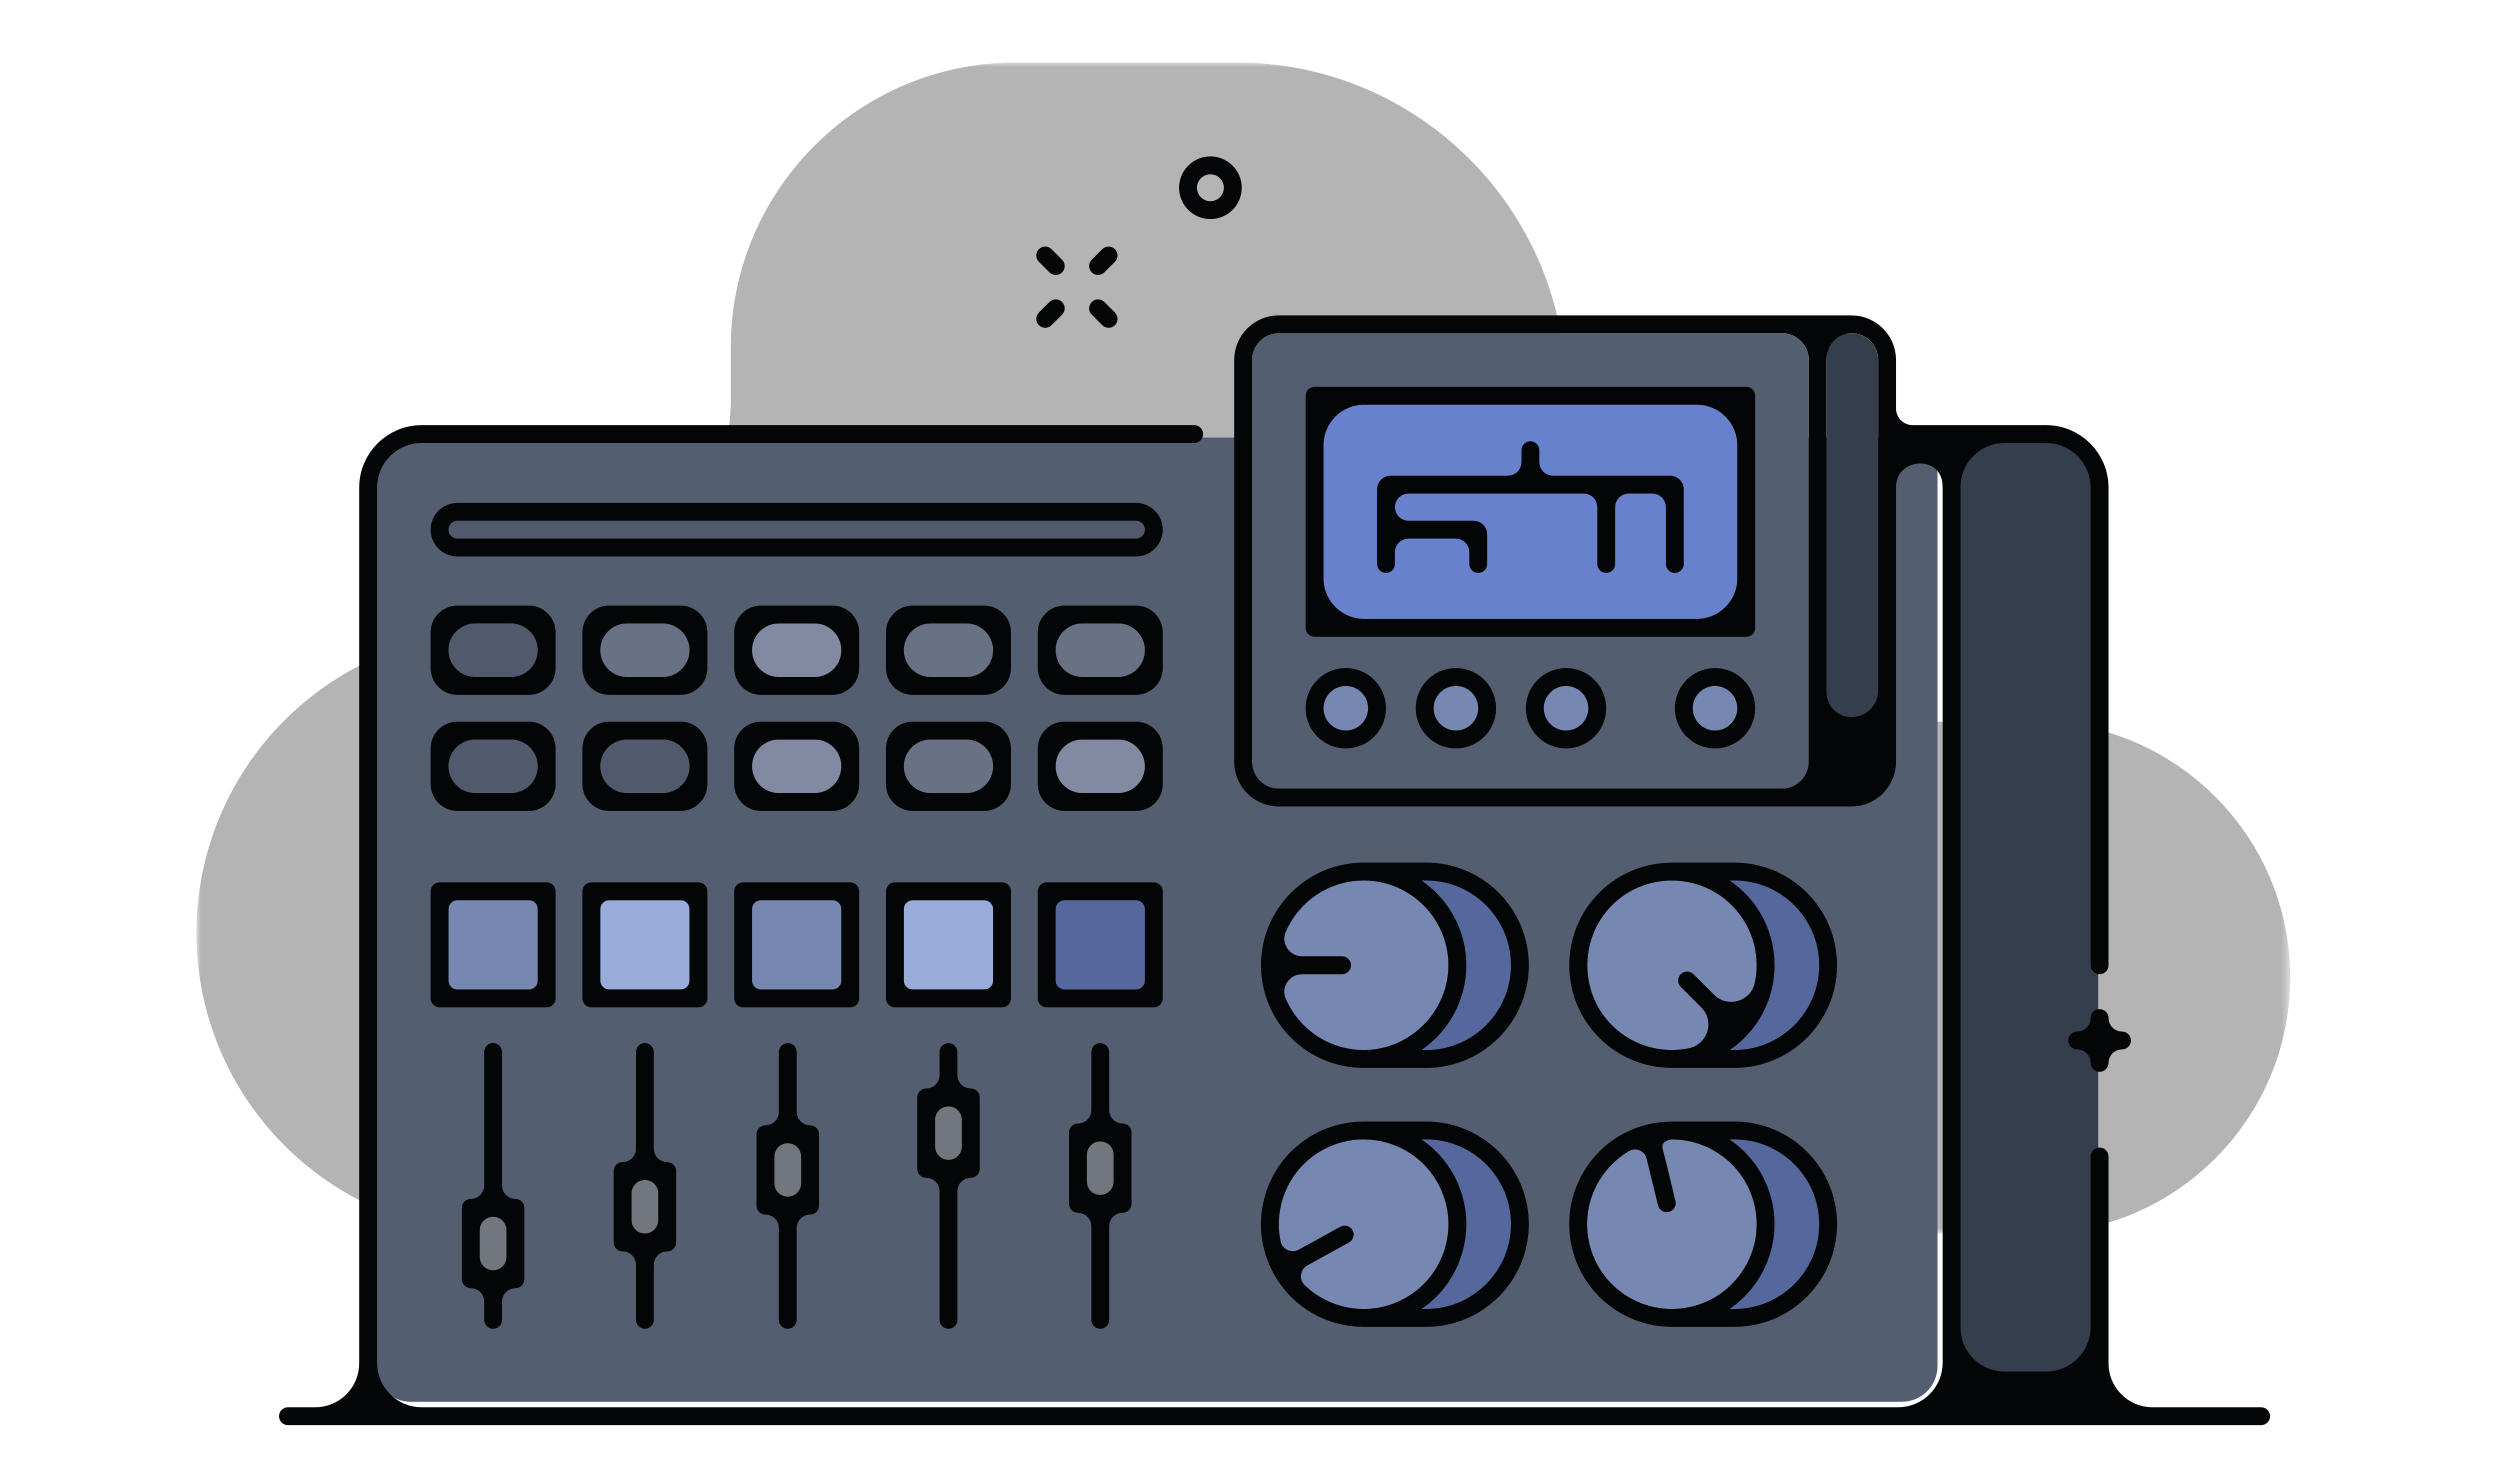 <svg width="280" height="165" viewBox="0 0 280 165" fill="none" xmlns="http://www.w3.org/2000/svg">
<mask id="mask0" mask-type="alpha" maskUnits="userSpaceOnUse" x="22" y="7" width="235" height="132">
<path d="M22 138.155V7H256.499V138.155H22Z" fill="white"/>
</mask>
<g mask="url(#mask0)">
<path fill-rule="evenodd" clip-rule="evenodd" d="M55.666 138.155H227.835C243.665 138.155 256.5 125.321 256.5 109.489C256.5 93.658 243.665 80.824 227.835 80.824H212.309C191.923 80.824 175.396 64.298 175.396 43.912C175.396 23.526 158.871 7 138.485 7H113.764C96.138 7 81.852 21.287 81.852 38.912V44.639C81.852 59.1 70.127 70.824 55.666 70.824C37.072 70.824 22 85.897 22 104.489C22 123.083 37.072 138.155 55.666 138.155Z" fill="#040506" fill-opacity="0.3"/>
</g>
<path d="M42 53C42 50.791 43.791 49 46 49H213C215.209 49 217 50.791 217 53V153C217 155.209 215.209 157 213 157H46C43.791 157 42 155.209 42 153V53Z" fill="#535F71"/>
<path d="M218 49H230C232.761 49 235 51.239 235 54V153C235 155.761 232.761 158 230 158H218V49Z" fill="#343E4C"/>
<path fill-rule="evenodd" clip-rule="evenodd" d="M118.229 110.824H128.229V100.824H118.229V110.824Z" fill="#55689E"/>
<path fill-rule="evenodd" clip-rule="evenodd" d="M118.229 88.824H128.229V82.824H118.229V88.824Z" fill="#818AA1"/>
<path fill-rule="evenodd" clip-rule="evenodd" d="M50.229 88.824H60.229V82.824H50.229V88.824Z" fill="#51596C"/>
<path fill-rule="evenodd" clip-rule="evenodd" d="M118.229 75.824H128.229V69.824H118.229V75.824Z" fill="#697184"/>
<path fill-rule="evenodd" clip-rule="evenodd" d="M50.229 75.824H60.229V69.824H50.229V75.824Z" fill="#51596C"/>
<path fill-rule="evenodd" clip-rule="evenodd" d="M50.229 110.824H60.229V100.824H50.229V110.824Z" fill="#7687B2"/>
<path fill-rule="evenodd" clip-rule="evenodd" d="M127.229 58.324C127.78 58.324 128.229 58.772 128.229 59.324C128.229 59.876 127.78 60.324 127.229 60.324H51.23C50.678 60.324 50.23 59.876 50.23 59.324C50.23 58.772 50.678 58.324 51.23 58.324H127.229Z" fill="#51596C"/>
<path fill-rule="evenodd" clip-rule="evenodd" d="M84.229 75.824H94.229V69.824H84.229V75.824Z" fill="#818AA1"/>
<path fill-rule="evenodd" clip-rule="evenodd" d="M84.229 88.824H94.229V82.824H84.229V88.824Z" fill="#818AA1"/>
<path fill-rule="evenodd" clip-rule="evenodd" d="M67.229 75.824H77.229V69.824H67.229V75.824Z" fill="#697184"/>
<path fill-rule="evenodd" clip-rule="evenodd" d="M84.229 110.824H94.229V100.824H84.229V110.824Z" fill="#7687B2"/>
<path fill-rule="evenodd" clip-rule="evenodd" d="M101.229 88.824H111.229V82.824H101.229V88.824Z" fill="#697184"/>
<path fill-rule="evenodd" clip-rule="evenodd" d="M101.229 75.824H111.229V69.824H101.229V75.824Z" fill="#697184"/>
<path fill-rule="evenodd" clip-rule="evenodd" d="M101.229 110.824H111.229V100.824H101.229V110.824Z" fill="#99ABD8"/>
<path fill-rule="evenodd" clip-rule="evenodd" d="M67.229 110.824H77.229V100.824H67.229V110.824Z" fill="#99ABD8"/>
<path fill-rule="evenodd" clip-rule="evenodd" d="M67.229 88.824H77.229V82.824H67.229V88.824Z" fill="#51596C"/>
<path fill-rule="evenodd" clip-rule="evenodd" d="M210.356 40.324C210.356 38.67 209.01 37.324 207.356 37.324H203.556C204.19 38.162 204.581 39.194 204.581 40.324V85.324C204.581 86.966 203.775 88.412 202.55 89.324H203.581V88.324H207.356C209.01 88.324 210.356 86.978 210.356 85.324V40.324Z" fill="#343E4C"/>
<path fill-rule="evenodd" clip-rule="evenodd" d="M70.729 138.155H73.729V132.155H70.729V138.155Z" fill="#72767D"/>
<path fill-rule="evenodd" clip-rule="evenodd" d="M53.729 142.276H56.729V136.276H53.729V142.276Z" fill="#72767D"/>
<path fill-rule="evenodd" clip-rule="evenodd" d="M86.729 134.034H89.729V128.034H86.729V134.034Z" fill="#72767D"/>
<path fill-rule="evenodd" clip-rule="evenodd" d="M104.729 129.912H107.729V123.912H104.729V129.912Z" fill="#72767D"/>
<path fill-rule="evenodd" clip-rule="evenodd" d="M143.229 88.324H148.004H199.58C201.234 88.324 202.58 86.978 202.58 85.324V40.324C202.58 38.67 201.234 37.324 199.58 37.324H151.004H143.229C141.575 37.324 140.229 38.67 140.229 40.324V85.324C140.229 86.978 141.575 88.324 143.229 88.324Z" fill="#535F71"/>
<path fill-rule="evenodd" clip-rule="evenodd" d="M150.729 76.824C149.351 76.824 148.229 77.945 148.229 79.324C148.229 80.703 149.351 81.824 150.729 81.824C152.107 81.824 153.229 80.703 153.229 79.324C153.229 77.945 152.107 76.824 150.729 76.824ZM192.081 76.824C190.703 76.824 189.581 77.945 189.581 79.324C189.581 80.703 190.703 81.824 192.081 81.824C193.459 81.824 194.581 80.703 194.581 79.324C194.581 77.945 193.459 76.824 192.081 76.824ZM163.063 76.824C161.685 76.824 160.563 77.945 160.563 79.324C160.563 80.703 161.685 81.824 163.063 81.824C164.441 81.824 165.563 80.703 165.563 79.324C165.563 77.945 164.441 76.824 163.063 76.824ZM175.396 76.824C174.018 76.824 172.896 77.945 172.896 79.324C172.896 80.703 174.018 81.824 175.396 81.824C176.774 81.824 177.896 80.703 177.896 79.324C177.896 77.945 176.774 76.824 175.396 76.824Z" fill="#7687B2"/>
<path fill-rule="evenodd" clip-rule="evenodd" d="M148.229 69.324H194.58V45.324H148.229V69.324Z" fill="#6781CC"/>
<path fill-rule="evenodd" clip-rule="evenodd" d="M121.729 133.835H124.729V127.835H121.729V133.835Z" fill="#72767D"/>
<path fill-rule="evenodd" clip-rule="evenodd" d="M164.226 108.109C164.226 112.051 162.23 115.535 159.197 117.607H159.732C164.969 117.607 169.23 113.346 169.23 108.109C169.23 102.873 164.969 98.612 159.732 98.612H159.198C162.23 100.684 164.226 104.167 164.226 108.109Z" fill="#55689E"/>
<path fill-rule="evenodd" clip-rule="evenodd" d="M150.307 107.109C150.859 107.109 151.307 107.556 151.307 108.109C151.307 108.662 150.859 109.109 150.307 109.109H143.284C143.785 113.878 147.828 117.607 152.728 117.607C157.965 117.607 162.226 113.346 162.226 108.109C162.226 102.873 157.965 98.612 152.728 98.612C147.828 98.612 143.785 102.341 143.284 107.109H150.307Z" fill="#7687B2"/>
<path fill-rule="evenodd" clip-rule="evenodd" d="M203.751 108.109C203.751 102.873 199.49 98.612 194.253 98.612H193.718C194.303 99.01 194.861 99.462 195.379 99.979C197.551 102.151 198.747 105.038 198.747 108.11C198.747 111.181 197.551 114.068 195.379 116.24C194.861 116.758 194.303 117.209 193.718 117.607H194.253C199.49 117.607 203.751 113.346 203.751 108.109Z" fill="#55689E"/>
<path fill-rule="evenodd" clip-rule="evenodd" d="M180.532 114.826C183.996 118.289 189.492 118.513 193.22 115.495L188.253 110.528C187.863 110.138 187.863 109.505 188.253 109.114C188.644 108.723 189.277 108.723 189.667 109.114L194.633 114.081C196.001 112.395 196.746 110.311 196.746 108.11C196.746 105.572 195.758 103.187 193.964 101.393C192.113 99.542 189.68 98.616 187.248 98.616C184.816 98.616 182.384 99.542 180.532 101.393C176.829 105.097 176.829 111.123 180.532 114.826Z" fill="#7687B2"/>
<path fill-rule="evenodd" clip-rule="evenodd" d="M162.801 131.567C164.281 134.258 164.626 137.365 163.769 140.314C163.016 142.91 161.413 145.108 159.206 146.607H159.732C164.968 146.607 169.229 142.346 169.229 137.109C169.229 131.873 164.968 127.612 159.732 127.612H159.202C160.679 128.617 161.915 129.956 162.801 131.567Z" fill="#55689E"/>
<path fill-rule="evenodd" clip-rule="evenodd" d="M151.482 137.794C151.749 138.278 151.572 138.887 151.088 139.152L144.935 142.538C146.172 144.321 147.967 145.618 150.08 146.232C152.517 146.94 155.082 146.654 157.305 145.432C159.528 144.209 161.142 142.193 161.849 139.757C162.556 137.32 162.272 134.755 161.049 132.532C159.826 130.309 157.811 128.695 155.375 127.988C154.52 127.74 153.649 127.619 152.783 127.612H152.727C152.72 127.612 152.713 127.608 152.706 127.608C151.129 127.609 149.569 128.007 148.149 128.788C145.926 130.011 144.313 132.026 143.606 134.463C142.992 136.575 143.128 138.786 143.971 140.786L150.124 137.4C150.608 137.135 151.216 137.311 151.482 137.794Z" fill="#7687B2"/>
<path fill-rule="evenodd" clip-rule="evenodd" d="M203.751 137.109C203.751 131.873 199.49 127.612 194.253 127.612H193.695C195.972 129.155 197.714 131.502 198.418 134.379C199.588 139.163 197.556 143.983 193.707 146.607H194.253C199.49 146.607 203.751 142.346 203.751 137.109Z" fill="#55689E"/>
<path fill-rule="evenodd" clip-rule="evenodd" d="M189.505 146.336C194.592 145.092 197.719 139.94 196.475 134.854C195.419 130.537 191.549 127.633 187.294 127.612H187.249C187.246 127.612 187.244 127.611 187.241 127.611C186.823 127.611 186.401 127.647 185.978 127.705L187.645 134.521C187.776 135.057 187.447 135.598 186.911 135.73C186.831 135.749 186.751 135.758 186.672 135.758C186.223 135.758 185.814 135.452 185.702 134.995L184.034 128.173C179.521 129.794 176.859 134.607 178.023 139.366C178.625 141.83 180.151 143.912 182.32 145.23C184.49 146.545 187.041 146.939 189.505 146.336Z" fill="#7687B2"/>
<path fill-rule="evenodd" clip-rule="evenodd" d="M187.061 53.279H173.926C173.086 53.279 172.406 52.599 172.406 51.759V50.423C172.406 49.87 171.958 49.423 171.406 49.423C170.853 49.423 170.406 49.87 170.406 50.423V51.759C170.406 52.599 169.725 53.279 168.886 53.279H155.75C154.911 53.279 154.23 53.96 154.23 54.799V63.168C154.23 63.72 154.678 64.168 155.23 64.168C155.782 64.168 156.23 63.72 156.23 63.168V61.844C156.23 61.005 156.911 60.324 157.75 60.324H163.043C163.883 60.324 164.563 61.005 164.563 61.844V63.168C164.563 63.72 165.011 64.168 165.563 64.168C166.116 64.168 166.563 63.72 166.563 63.168V59.844C166.563 59.005 165.883 58.324 165.043 58.324H157.75C156.911 58.324 156.23 57.644 156.23 56.804V56.799C156.23 55.96 156.911 55.279 157.75 55.279H177.377C178.216 55.279 178.897 55.96 178.897 56.799V63.168C178.897 63.72 179.345 64.168 179.897 64.168C180.449 64.168 180.897 63.72 180.897 63.168V56.799C180.897 55.96 181.578 55.279 182.417 55.279H185.061C185.9 55.279 186.581 55.96 186.581 56.799V63.168C186.581 63.72 187.029 64.168 187.581 64.168C188.133 64.168 188.581 63.72 188.581 63.168V54.799C188.581 53.96 187.9 53.279 187.061 53.279ZM74.23 75.824H70.23C68.573 75.824 67.23 74.481 67.23 72.824C67.23 71.167 68.573 69.824 70.23 69.824H74.23C75.886 69.824 77.23 71.167 77.23 72.824C77.23 74.481 75.886 75.824 74.23 75.824ZM76.23 67.824H68.23C66.573 67.824 65.23 69.167 65.23 70.824V74.824C65.23 76.481 66.573 77.824 68.23 77.824H76.23C77.886 77.824 79.23 76.481 79.23 74.824V70.824C79.23 69.167 77.886 67.824 76.23 67.824ZM70.23 82.824H74.23C75.886 82.824 77.23 84.167 77.23 85.824C77.23 87.481 75.886 88.824 74.23 88.824H70.23C68.573 88.824 67.23 87.481 67.23 85.824C67.23 84.167 68.573 82.824 70.23 82.824ZM65.23 87.824C65.23 89.481 66.573 90.824 68.23 90.824H76.23C77.886 90.824 79.23 89.481 79.23 87.824V83.824C79.23 82.167 77.886 80.824 76.23 80.824H68.23C66.573 80.824 65.23 82.167 65.23 83.824V87.824ZM68.23 100.824H76.23C76.781 100.824 77.23 101.272 77.23 101.824V109.824C77.23 110.376 76.781 110.824 76.23 110.824H68.23C67.677 110.824 67.23 110.376 67.23 109.824V101.824C67.23 101.272 67.677 100.824 68.23 100.824ZM78.23 112.824C78.781 112.824 79.23 112.376 79.23 111.824V99.824C79.23 99.272 78.781 98.824 78.23 98.824H66.23C65.677 98.824 65.23 99.272 65.23 99.824V111.824C65.23 112.376 65.677 112.824 66.23 112.824H78.23ZM72.23 138.155C71.401 138.155 70.73 137.483 70.73 136.655V133.655C70.73 132.827 71.401 132.155 72.23 132.155C73.058 132.155 73.73 132.827 73.73 133.655V136.655C73.73 137.483 73.058 138.155 72.23 138.155ZM74.73 130.155C73.901 130.155 73.23 129.484 73.23 128.655V117.824C73.23 117.271 72.781 116.824 72.23 116.824C71.677 116.824 71.23 117.271 71.23 117.824V128.655C71.23 129.484 70.558 130.155 69.73 130.155C69.177 130.155 68.73 130.603 68.73 131.155V139.155C68.73 139.708 69.177 140.155 69.73 140.155C70.558 140.155 71.23 140.827 71.23 141.655V147.824C71.23 148.377 71.677 148.824 72.23 148.824C72.781 148.824 73.23 148.377 73.23 147.824V141.655C73.23 140.827 73.901 140.155 74.73 140.155C75.281 140.155 75.73 139.708 75.73 139.155V131.155C75.73 130.603 75.281 130.155 74.73 130.155ZM57.23 75.824H53.23C51.572 75.824 50.23 74.481 50.23 72.824C50.23 71.167 51.572 69.824 53.23 69.824H57.23C58.886 69.824 60.23 71.167 60.23 72.824C60.23 74.481 58.886 75.824 57.23 75.824ZM59.23 67.824H51.23C49.572 67.824 48.23 69.167 48.23 70.824V74.824C48.23 76.481 49.572 77.824 51.23 77.824H59.23C60.886 77.824 62.23 76.481 62.23 74.824V70.824C62.23 69.167 60.886 67.824 59.23 67.824ZM57.23 88.824H53.23C51.572 88.824 50.23 87.481 50.23 85.824C50.23 84.167 51.572 82.824 53.23 82.824H57.23C58.886 82.824 60.23 84.167 60.23 85.824C60.23 87.481 58.886 88.824 57.23 88.824ZM59.23 80.824H51.23C49.572 80.824 48.23 82.167 48.23 83.824V87.824C48.23 89.481 49.572 90.824 51.23 90.824H59.23C60.886 90.824 62.23 89.481 62.23 87.824V83.824C62.23 82.167 60.886 80.824 59.23 80.824ZM59.23 110.824H51.23C50.678 110.824 50.23 110.376 50.23 109.824V101.824C50.23 101.272 50.678 100.824 51.23 100.824H59.23C59.782 100.824 60.23 101.272 60.23 101.824V109.824C60.23 110.376 59.782 110.824 59.23 110.824ZM61.23 98.824H49.23C48.678 98.824 48.23 99.272 48.23 99.824V111.824C48.23 112.376 48.678 112.824 49.23 112.824H61.23C61.782 112.824 62.23 112.376 62.23 111.824V99.824C62.23 99.272 61.782 98.824 61.23 98.824ZM55.23 142.276C54.401 142.276 53.73 141.604 53.73 140.776V137.776C53.73 136.948 54.401 136.276 55.23 136.276C56.059 136.276 56.73 136.948 56.73 137.776V140.776C56.73 141.604 56.059 142.276 55.23 142.276ZM57.73 134.276C56.901 134.276 56.23 133.604 56.23 132.776V117.824C56.23 117.271 55.782 116.824 55.23 116.824C54.678 116.824 54.23 117.271 54.23 117.824V132.776C54.23 133.604 53.559 134.276 52.73 134.276C52.178 134.276 51.73 134.724 51.73 135.276V143.276C51.73 143.829 52.178 144.276 52.73 144.276C53.559 144.276 54.23 144.948 54.23 145.776V147.824C54.23 148.377 54.678 148.824 55.23 148.824C55.782 148.824 56.23 148.377 56.23 147.824V145.776C56.23 144.948 56.901 144.276 57.73 144.276C58.282 144.276 58.73 143.829 58.73 143.276V135.276C58.73 134.724 58.282 134.276 57.73 134.276ZM91.23 75.824H87.23C85.573 75.824 84.23 74.481 84.23 72.824C84.23 71.167 85.573 69.824 87.23 69.824H91.23C92.886 69.824 94.23 71.167 94.23 72.824C94.23 74.481 92.886 75.824 91.23 75.824ZM93.23 67.824H85.23C83.573 67.824 82.23 69.167 82.23 70.824V74.824C82.23 76.481 83.573 77.824 85.23 77.824H93.23C94.886 77.824 96.23 76.481 96.23 74.824V70.824C96.23 69.167 94.886 67.824 93.23 67.824ZM127.229 60.324H51.23C50.678 60.324 50.23 59.876 50.23 59.324C50.23 58.772 50.678 58.324 51.23 58.324H127.229C127.78 58.324 128.229 58.772 128.229 59.324C128.229 59.876 127.78 60.324 127.229 60.324ZM127.229 56.324H51.23C49.575 56.324 48.23 57.67 48.23 59.324C48.23 60.978 49.575 62.324 51.23 62.324H127.229C128.883 62.324 130.229 60.978 130.229 59.324C130.229 57.67 128.883 56.324 127.229 56.324ZM91.23 88.824H87.23C85.573 88.824 84.23 87.481 84.23 85.824C84.23 84.167 85.573 82.824 87.23 82.824H91.23C92.886 82.824 94.23 84.167 94.23 85.824C94.23 87.481 92.886 88.824 91.23 88.824ZM93.23 80.824H85.23C83.573 80.824 82.23 82.167 82.23 83.824V87.824C82.23 89.481 83.573 90.824 85.23 90.824H93.23C94.886 90.824 96.23 89.481 96.23 87.824V83.824C96.23 82.167 94.886 80.824 93.23 80.824ZM93.23 110.824H85.23C84.677 110.824 84.23 110.376 84.23 109.824V101.824C84.23 101.272 84.677 100.824 85.23 100.824H93.23C93.781 100.824 94.23 101.272 94.23 101.824V109.824C94.23 110.376 93.781 110.824 93.23 110.824ZM95.23 98.824H83.23C82.677 98.824 82.23 99.272 82.23 99.824V111.824C82.23 112.376 82.677 112.824 83.23 112.824H95.23C95.781 112.824 96.23 112.376 96.23 111.824V99.824C96.23 99.272 95.781 98.824 95.23 98.824ZM88.23 134.034C87.401 134.034 86.73 133.362 86.73 132.534V129.534C86.73 128.706 87.401 128.034 88.23 128.034C89.058 128.034 89.73 128.706 89.73 129.534V132.534C89.73 133.362 89.058 134.034 88.23 134.034ZM90.73 126.034C89.901 126.034 89.23 125.363 89.23 124.534V117.824C89.23 117.271 88.781 116.824 88.23 116.824C87.677 116.824 87.23 117.271 87.23 117.824V124.534C87.23 125.363 86.558 126.034 85.73 126.034C85.177 126.034 84.73 126.482 84.73 127.034V135.034C84.73 135.587 85.177 136.034 85.73 136.034C86.558 136.034 87.23 136.706 87.23 137.534V147.824C87.23 148.377 87.677 148.824 88.23 148.824C88.781 148.824 89.23 148.377 89.23 147.824V137.534C89.23 136.706 89.901 136.034 90.73 136.034C91.281 136.034 91.73 135.587 91.73 135.034V127.034C91.73 126.482 91.281 126.034 90.73 126.034ZM108.229 75.824H104.229C102.572 75.824 101.229 74.481 101.229 72.824C101.229 71.167 102.572 69.824 104.229 69.824H108.229C109.886 69.824 111.229 71.167 111.229 72.824C111.229 74.481 109.886 75.824 108.229 75.824ZM110.229 67.824H102.229C100.572 67.824 99.23 69.167 99.23 70.824V74.824C99.23 76.481 100.572 77.824 102.229 77.824H110.229C111.886 77.824 113.229 76.481 113.229 74.824V70.824C113.229 69.167 111.886 67.824 110.229 67.824ZM108.229 88.824H104.229C102.572 88.824 101.229 87.481 101.229 85.824C101.229 84.167 102.572 82.824 104.229 82.824H108.229C109.886 82.824 111.229 84.167 111.229 85.824C111.229 87.481 109.886 88.824 108.229 88.824ZM110.229 80.824H102.229C100.572 80.824 99.23 82.167 99.23 83.824V87.824C99.23 89.481 100.572 90.824 102.229 90.824H110.229C111.886 90.824 113.229 89.481 113.229 87.824V83.824C113.229 82.167 111.886 80.824 110.229 80.824ZM110.229 110.824H102.229C101.677 110.824 101.229 110.376 101.229 109.824V101.824C101.229 101.272 101.677 100.824 102.229 100.824H110.229C110.781 100.824 111.229 101.272 111.229 101.824V109.824C111.229 110.376 110.781 110.824 110.229 110.824ZM112.229 98.824H100.229C99.677 98.824 99.23 99.272 99.23 99.824V111.824C99.23 112.376 99.677 112.824 100.229 112.824H112.229C112.781 112.824 113.229 112.376 113.229 111.824V99.824C113.229 99.272 112.781 98.824 112.229 98.824ZM106.229 129.912C105.401 129.912 104.729 129.241 104.729 128.412V125.412C104.729 124.584 105.401 123.912 106.229 123.912C107.058 123.912 107.729 124.584 107.729 125.412V128.412C107.729 129.241 107.058 129.912 106.229 129.912ZM108.729 121.912C107.901 121.912 107.229 121.241 107.229 120.412V117.824C107.229 117.271 106.781 116.824 106.229 116.824C105.677 116.824 105.229 117.271 105.229 117.824V120.412C105.229 121.241 104.558 121.912 103.729 121.912C103.177 121.912 102.729 122.36 102.729 122.912V130.912C102.729 131.464 103.177 131.912 103.729 131.912C104.558 131.912 105.229 132.584 105.229 133.412V147.824C105.229 148.377 105.677 148.824 106.229 148.824C106.781 148.824 107.229 148.377 107.229 147.824V133.412C107.229 132.584 107.901 131.912 108.729 131.912C109.281 131.912 109.729 131.464 109.729 130.912V122.912C109.729 122.36 109.281 121.912 108.729 121.912ZM125.229 75.824H121.229C119.572 75.824 118.229 74.481 118.229 72.824C118.229 71.167 119.572 69.824 121.229 69.824H125.229C126.886 69.824 128.229 71.167 128.229 72.824C128.229 74.481 126.886 75.824 125.229 75.824ZM127.229 67.824H119.229C117.572 67.824 116.229 69.167 116.229 70.824V74.824C116.229 76.481 117.572 77.824 119.229 77.824H127.229C128.886 77.824 130.229 76.481 130.229 74.824V70.824C130.229 69.167 128.886 67.824 127.229 67.824Z" fill="#040506"/>
<path fill-rule="evenodd" clip-rule="evenodd" d="M194.581 49.883V64.764C194.581 67.282 192.54 69.323 190.022 69.323H152.789C150.271 69.323 148.23 67.282 148.23 64.764V49.883C148.23 47.365 150.271 45.323 152.789 45.323H190.022C192.54 45.323 194.581 47.365 194.581 49.883ZM147.23 43.323C146.678 43.323 146.23 43.771 146.23 44.323V70.323C146.23 70.876 146.678 71.323 147.23 71.323H195.581C196.133 71.323 196.581 70.876 196.581 70.323V44.323C196.581 43.771 196.133 43.323 195.581 43.323H147.23ZM125.229 88.824H121.229C119.572 88.824 118.229 87.481 118.229 85.824C118.229 84.167 119.572 82.824 121.229 82.824H125.229C126.886 82.824 128.229 84.167 128.229 85.824C128.229 87.481 126.886 88.824 125.229 88.824ZM127.229 80.824H119.229C117.572 80.824 116.229 82.167 116.229 83.824V87.824C116.229 89.481 117.572 90.824 119.229 90.824H127.229C128.886 90.824 130.229 89.481 130.229 87.824V83.824C130.229 82.167 128.886 80.824 127.229 80.824ZM127.229 110.824H119.229C118.677 110.824 118.229 110.376 118.229 109.824V101.824C118.229 101.272 118.677 100.824 119.229 100.824H127.229C127.781 100.824 128.229 101.272 128.229 101.824V109.824C128.229 110.376 127.781 110.824 127.229 110.824ZM129.229 98.824H117.229C116.677 98.824 116.229 99.272 116.229 99.824V111.824C116.229 112.376 116.677 112.824 117.229 112.824H129.229C129.781 112.824 130.229 112.376 130.229 111.824V99.824C130.229 99.272 129.781 98.824 129.229 98.824ZM123.229 133.835C122.401 133.835 121.729 133.163 121.729 132.335V129.335C121.729 128.507 122.401 127.835 123.229 127.835C124.058 127.835 124.729 128.507 124.729 129.335V132.335C124.729 133.163 124.058 133.835 123.229 133.835ZM125.729 125.835C124.901 125.835 124.229 125.164 124.229 124.335V117.824C124.229 117.272 123.781 116.824 123.229 116.824C122.677 116.824 122.229 117.272 122.229 117.824V124.335C122.229 125.164 121.558 125.835 120.729 125.835C120.177 125.835 119.729 126.283 119.729 126.835V134.835C119.729 135.388 120.177 135.835 120.729 135.835C121.558 135.835 122.229 136.507 122.229 137.335V147.824C122.229 148.377 122.677 148.824 123.229 148.824C123.781 148.824 124.229 148.377 124.229 147.824V137.335C124.229 136.507 124.901 135.835 125.729 135.835C126.281 135.835 126.729 135.388 126.729 134.835V126.835C126.729 126.283 126.281 125.835 125.729 125.835ZM192.081 81.824C190.703 81.824 189.581 80.703 189.581 79.324C189.581 77.945 190.703 76.824 192.081 76.824C193.459 76.824 194.581 77.945 194.581 79.324C194.581 80.703 193.459 81.824 192.081 81.824ZM192.081 74.824C189.6 74.824 187.581 76.843 187.581 79.324C187.581 81.805 189.6 83.824 192.081 83.824C194.562 83.824 196.581 81.805 196.581 79.324C196.581 76.843 194.562 74.824 192.081 74.824ZM150.729 81.824C149.351 81.824 148.229 80.703 148.229 79.324C148.229 77.945 149.351 76.824 150.729 76.824C152.107 76.824 153.229 77.945 153.229 79.324C153.229 80.703 152.107 81.824 150.729 81.824ZM150.729 74.824C148.248 74.824 146.229 76.843 146.229 79.324C146.229 81.805 148.248 83.824 150.729 83.824C153.21 83.824 155.229 81.805 155.229 79.324C155.229 76.843 153.21 74.824 150.729 74.824ZM163.063 81.824C161.685 81.824 160.563 80.703 160.563 79.324C160.563 77.945 161.685 76.824 163.063 76.824C164.441 76.824 165.563 77.945 165.563 79.324C165.563 80.703 164.441 81.824 163.063 81.824ZM163.063 74.824C160.582 74.824 158.563 76.843 158.563 79.324C158.563 81.805 160.582 83.824 163.063 83.824C165.544 83.824 167.563 81.805 167.563 79.324C167.563 76.843 165.544 74.824 163.063 74.824ZM175.396 81.824C174.018 81.824 172.896 80.703 172.896 79.324C172.896 77.945 174.018 76.824 175.396 76.824C176.774 76.824 177.896 77.945 177.896 79.324C177.896 80.703 176.774 81.824 175.396 81.824ZM175.396 74.824C172.915 74.824 170.896 76.843 170.896 79.324C170.896 81.805 172.915 83.824 175.396 83.824C177.877 83.824 179.896 81.805 179.896 79.324C179.896 76.843 177.877 74.824 175.396 74.824ZM152.727 98.612C158.066 98.612 162.39 103.04 162.22 108.415C162.067 113.252 158.121 117.311 153.29 117.591C149.133 117.832 145.505 115.382 143.987 111.824C143.438 110.536 144.436 109.109 145.836 109.109H150.306C150.858 109.109 151.306 108.662 151.306 108.109C151.306 107.556 150.858 107.109 150.306 107.109H145.841C144.425 107.109 143.442 105.658 144.003 104.358C145.46 100.982 148.822 98.612 152.727 98.612ZM169.229 108.109C169.229 113.346 164.968 117.607 159.731 117.607H159.196C162.229 115.535 164.225 112.051 164.225 108.109C164.225 104.167 162.229 100.684 159.197 98.612H159.731C164.968 98.612 169.229 102.873 169.229 108.109ZM152.727 119.607H159.731C166.071 119.607 171.229 114.449 171.229 108.109C171.229 101.769 166.071 96.612 159.731 96.612H152.727C146.387 96.612 141.229 101.769 141.229 108.109C141.229 114.449 146.387 119.607 152.727 119.607ZM187.248 98.616C189.681 98.616 192.113 99.542 193.964 101.393C195.758 103.187 196.747 105.572 196.747 108.11C196.747 108.775 196.679 109.429 196.546 110.066C196.106 112.171 193.483 112.93 191.963 111.41L189.667 109.114C189.277 108.723 188.644 108.723 188.253 109.114C187.863 109.505 187.863 110.137 188.253 110.528L190.546 112.822C192.092 114.368 191.265 116.99 189.121 117.418C185.935 118.053 182.485 117.05 180.137 114.407C176.883 110.743 177.022 105 180.439 101.488C182.302 99.573 184.775 98.616 187.248 98.616ZM195.378 116.24C197.55 114.068 198.747 111.181 198.747 108.11C198.747 105.038 197.55 102.151 195.378 99.979C194.861 99.462 194.302 99.011 193.718 98.612H194.252C199.49 98.612 203.75 102.873 203.75 108.109C203.75 113.346 199.49 117.607 194.252 117.607H193.718C194.302 117.209 194.861 116.758 195.378 116.24ZM187.248 119.602C187.724 119.602 194.252 119.607 194.252 119.607C200.592 119.607 205.75 114.449 205.75 108.109C205.75 101.769 200.592 96.612 194.252 96.612H187.248C187.236 96.612 187.226 96.619 187.214 96.619C184.281 96.628 181.351 97.747 179.118 99.979C174.635 104.463 174.635 111.757 179.118 116.24C181.36 118.482 184.304 119.602 187.248 119.602ZM169.229 137.109C169.229 142.346 164.968 146.607 159.731 146.607H159.206C161.413 145.108 163.016 142.91 163.769 140.314C164.625 137.365 164.281 134.258 162.801 131.567C161.915 129.956 160.679 128.617 159.202 127.612H159.731C164.968 127.612 169.229 131.873 169.229 137.109ZM143.605 134.463C144.312 132.026 145.926 130.01 148.149 128.788C149.569 128.007 151.129 127.609 152.706 127.608C152.713 127.608 152.72 127.612 152.727 127.612H152.783C153.649 127.618 154.52 127.74 155.375 127.988C157.811 128.695 159.826 130.308 161.049 132.532C162.271 134.755 162.556 137.32 161.849 139.756C161.142 142.193 159.528 144.209 157.305 145.431C155.082 146.654 152.517 146.939 150.08 146.231C148.57 145.794 147.224 145.006 146.126 143.942C145.453 143.29 145.614 142.164 146.436 141.712L151.088 139.152C151.572 138.886 151.749 138.278 151.482 137.794C151.216 137.31 150.608 137.134 150.124 137.4L145.473 139.96C144.639 140.419 143.606 139.927 143.416 138.994C143.112 137.507 143.171 135.961 143.605 134.463ZM149.522 148.152C150.584 148.461 151.667 148.613 152.743 148.613C153.223 148.613 159.731 148.607 159.731 148.607C166.071 148.607 171.229 143.449 171.229 137.109C171.229 130.769 166.071 125.612 159.731 125.612H152.727C152.726 125.612 152.724 125.613 152.723 125.613C150.807 125.611 148.911 126.088 147.185 127.036C144.494 128.515 142.541 130.955 141.685 133.905C140.829 136.854 141.173 139.961 142.653 142.652C144.133 145.342 146.573 147.296 149.522 148.152ZM193.707 146.607C197.556 143.983 199.588 139.163 198.417 134.378C197.714 131.502 195.972 129.155 193.695 127.612H194.253C199.49 127.612 203.751 131.873 203.751 137.109C203.751 142.346 199.49 146.607 194.253 146.607H193.707ZM178.023 139.366C177.006 135.209 178.909 131.009 182.415 128.934C183.197 128.471 184.207 128.878 184.422 129.761L185.703 134.995C185.814 135.452 186.223 135.757 186.673 135.757C186.751 135.757 186.832 135.749 186.912 135.729C187.448 135.597 187.776 135.056 187.645 134.52C187.645 134.52 186.517 129.774 186.228 128.725C185.938 127.675 187.294 127.612 187.294 127.612C192.075 127.635 196.368 131.297 196.733 136.512C197.017 140.569 194.561 144.447 190.776 145.932C187.936 147.046 184.866 146.772 182.32 145.229C180.152 143.912 178.625 141.83 178.023 139.366ZM194.253 125.612H187.249C187.228 125.612 187.21 125.623 187.188 125.624C186.306 125.628 185.412 125.722 184.517 125.94C178.359 127.447 174.574 133.683 176.081 139.84C177.363 145.086 182.075 148.609 187.249 148.609C187.725 148.609 194.253 148.607 194.253 148.607C200.593 148.607 205.751 143.449 205.751 137.109C205.751 130.769 200.593 125.612 194.253 125.612ZM236.154 114.023C236.154 113.471 235.706 113.023 235.154 113.023C234.602 113.023 234.154 113.471 234.154 114.023C234.154 114.857 233.478 115.533 232.644 115.533C232.092 115.533 231.644 115.981 231.644 116.533C231.644 117.086 232.092 117.533 232.644 117.533C233.478 117.533 234.154 118.21 234.154 119.043C234.154 119.595 234.602 120.043 235.154 120.043C235.706 120.043 236.154 119.595 236.154 119.043C236.154 118.21 236.83 117.533 237.664 117.533C238.217 117.533 238.664 117.086 238.664 116.533C238.664 115.981 238.217 115.533 237.664 115.533C236.83 115.533 236.154 114.857 236.154 114.023ZM122.981 30.799C123.237 30.799 123.493 30.701 123.688 30.506L124.871 29.323C125.262 28.932 125.262 28.299 124.871 27.909C124.481 27.518 123.848 27.518 123.457 27.909L122.274 29.092C121.883 29.483 121.883 30.115 122.274 30.506C122.469 30.701 122.725 30.799 122.981 30.799ZM117.064 36.715C117.32 36.715 117.576 36.617 117.771 36.422L118.955 35.239C119.345 34.849 119.345 34.215 118.955 33.825C118.564 33.434 117.931 33.434 117.541 33.825L116.357 35.008C115.966 35.398 115.966 36.032 116.357 36.422C116.552 36.617 116.808 36.715 117.064 36.715ZM123.457 36.422C123.652 36.617 123.908 36.715 124.164 36.715C124.42 36.715 124.676 36.617 124.871 36.422C125.262 36.032 125.262 35.4 124.871 35.008L123.688 33.825C123.297 33.434 122.665 33.434 122.274 33.825C121.883 34.215 121.883 34.849 122.274 35.239L123.457 36.422ZM117.541 30.506C117.736 30.701 117.992 30.799 118.248 30.799C118.504 30.799 118.76 30.701 118.955 30.506C119.346 30.115 119.346 29.482 118.955 29.092L117.771 27.909C117.381 27.518 116.747 27.518 116.357 27.909C115.967 28.299 115.967 28.933 116.357 29.323L117.541 30.506ZM135.566 19.519C136.399 19.519 137.076 20.196 137.076 21.029C137.076 21.861 136.399 22.539 135.566 22.539C134.733 22.539 134.056 21.861 134.056 21.029C134.056 20.196 134.733 19.519 135.566 19.519ZM135.566 24.539C137.501 24.539 139.076 22.964 139.076 21.029C139.076 19.094 137.501 17.519 135.566 17.519C133.63 17.519 132.056 19.094 132.056 21.029C132.056 22.964 133.63 24.539 135.566 24.539Z" fill="#040506"/>
<path fill-rule="evenodd" clip-rule="evenodd" d="M210.355 77.324C210.355 78.981 209.012 80.324 207.355 80.324C205.815 80.324 204.57 79.071 204.579 77.531L204.58 77.324V40.324C204.58 40.304 204.58 40.285 204.58 40.265C204.561 38.666 205.755 37.324 207.355 37.324C209.012 37.324 210.355 38.667 210.355 40.324V77.324ZM148.004 88.324H143.229C141.575 88.324 140.229 86.978 140.229 85.324V40.324C140.229 38.67 141.575 37.324 143.229 37.324H151.004H199.58C201.234 37.324 202.58 38.67 202.58 40.324V85.324C202.58 86.978 201.234 88.324 199.58 88.324H148.004ZM253.25 157.616H241.075C238.357 157.616 236.143 155.392 236.154 152.675V152.616V129.529C236.154 128.976 235.706 128.529 235.154 128.529C234.602 128.529 234.154 128.976 234.154 129.529V148.616C234.154 151.378 231.916 153.616 229.154 153.616H224.501C221.783 153.616 219.569 151.392 219.58 148.675V148.616V54.616V54.557C219.569 51.84 221.783 49.616 224.501 49.616H229.154C231.916 49.616 234.154 51.855 234.154 54.616V108.109C234.154 108.662 234.602 109.109 235.154 109.109C235.706 109.109 236.154 108.662 236.154 108.109V54.616C236.154 50.75 233.02 47.616 229.154 47.616H214.221C213.19 47.616 212.355 46.781 212.355 45.75V40.324C212.355 37.563 210.117 35.324 207.355 35.324H199.58H151.004H143.229C140.468 35.324 138.229 37.563 138.229 40.324V48.616V85.324C138.229 88.086 140.468 90.324 143.229 90.324H147.004H199.58H207.355C210.117 90.324 212.355 88.086 212.355 85.324V54.536C212.355 51.325 217.196 50.914 217.552 54.105C217.57 54.273 217.58 54.444 217.58 54.616V152.616C217.58 155.378 215.342 157.616 212.58 157.616H82.803H47.23C44.468 157.616 42.23 155.378 42.23 152.616V54.616C42.23 51.855 44.468 49.616 47.23 49.616H133.75C134.302 49.616 134.75 49.169 134.75 48.616C134.749 48.063 134.302 47.616 133.75 47.616H47.23C43.364 47.616 40.23 50.75 40.23 54.616V152.616L40.23 152.675C40.242 155.392 38.026 157.616 35.309 157.616H32.251C31.698 157.616 31.25 158.063 31.25 158.616C31.25 159.169 31.698 159.616 32.251 159.616H47.23H82.803H212.58H229.154H253.25C253.802 159.616 254.25 159.169 254.25 158.616C254.25 158.063 253.802 157.616 253.25 157.616Z" fill="#040506"/>
</svg>

